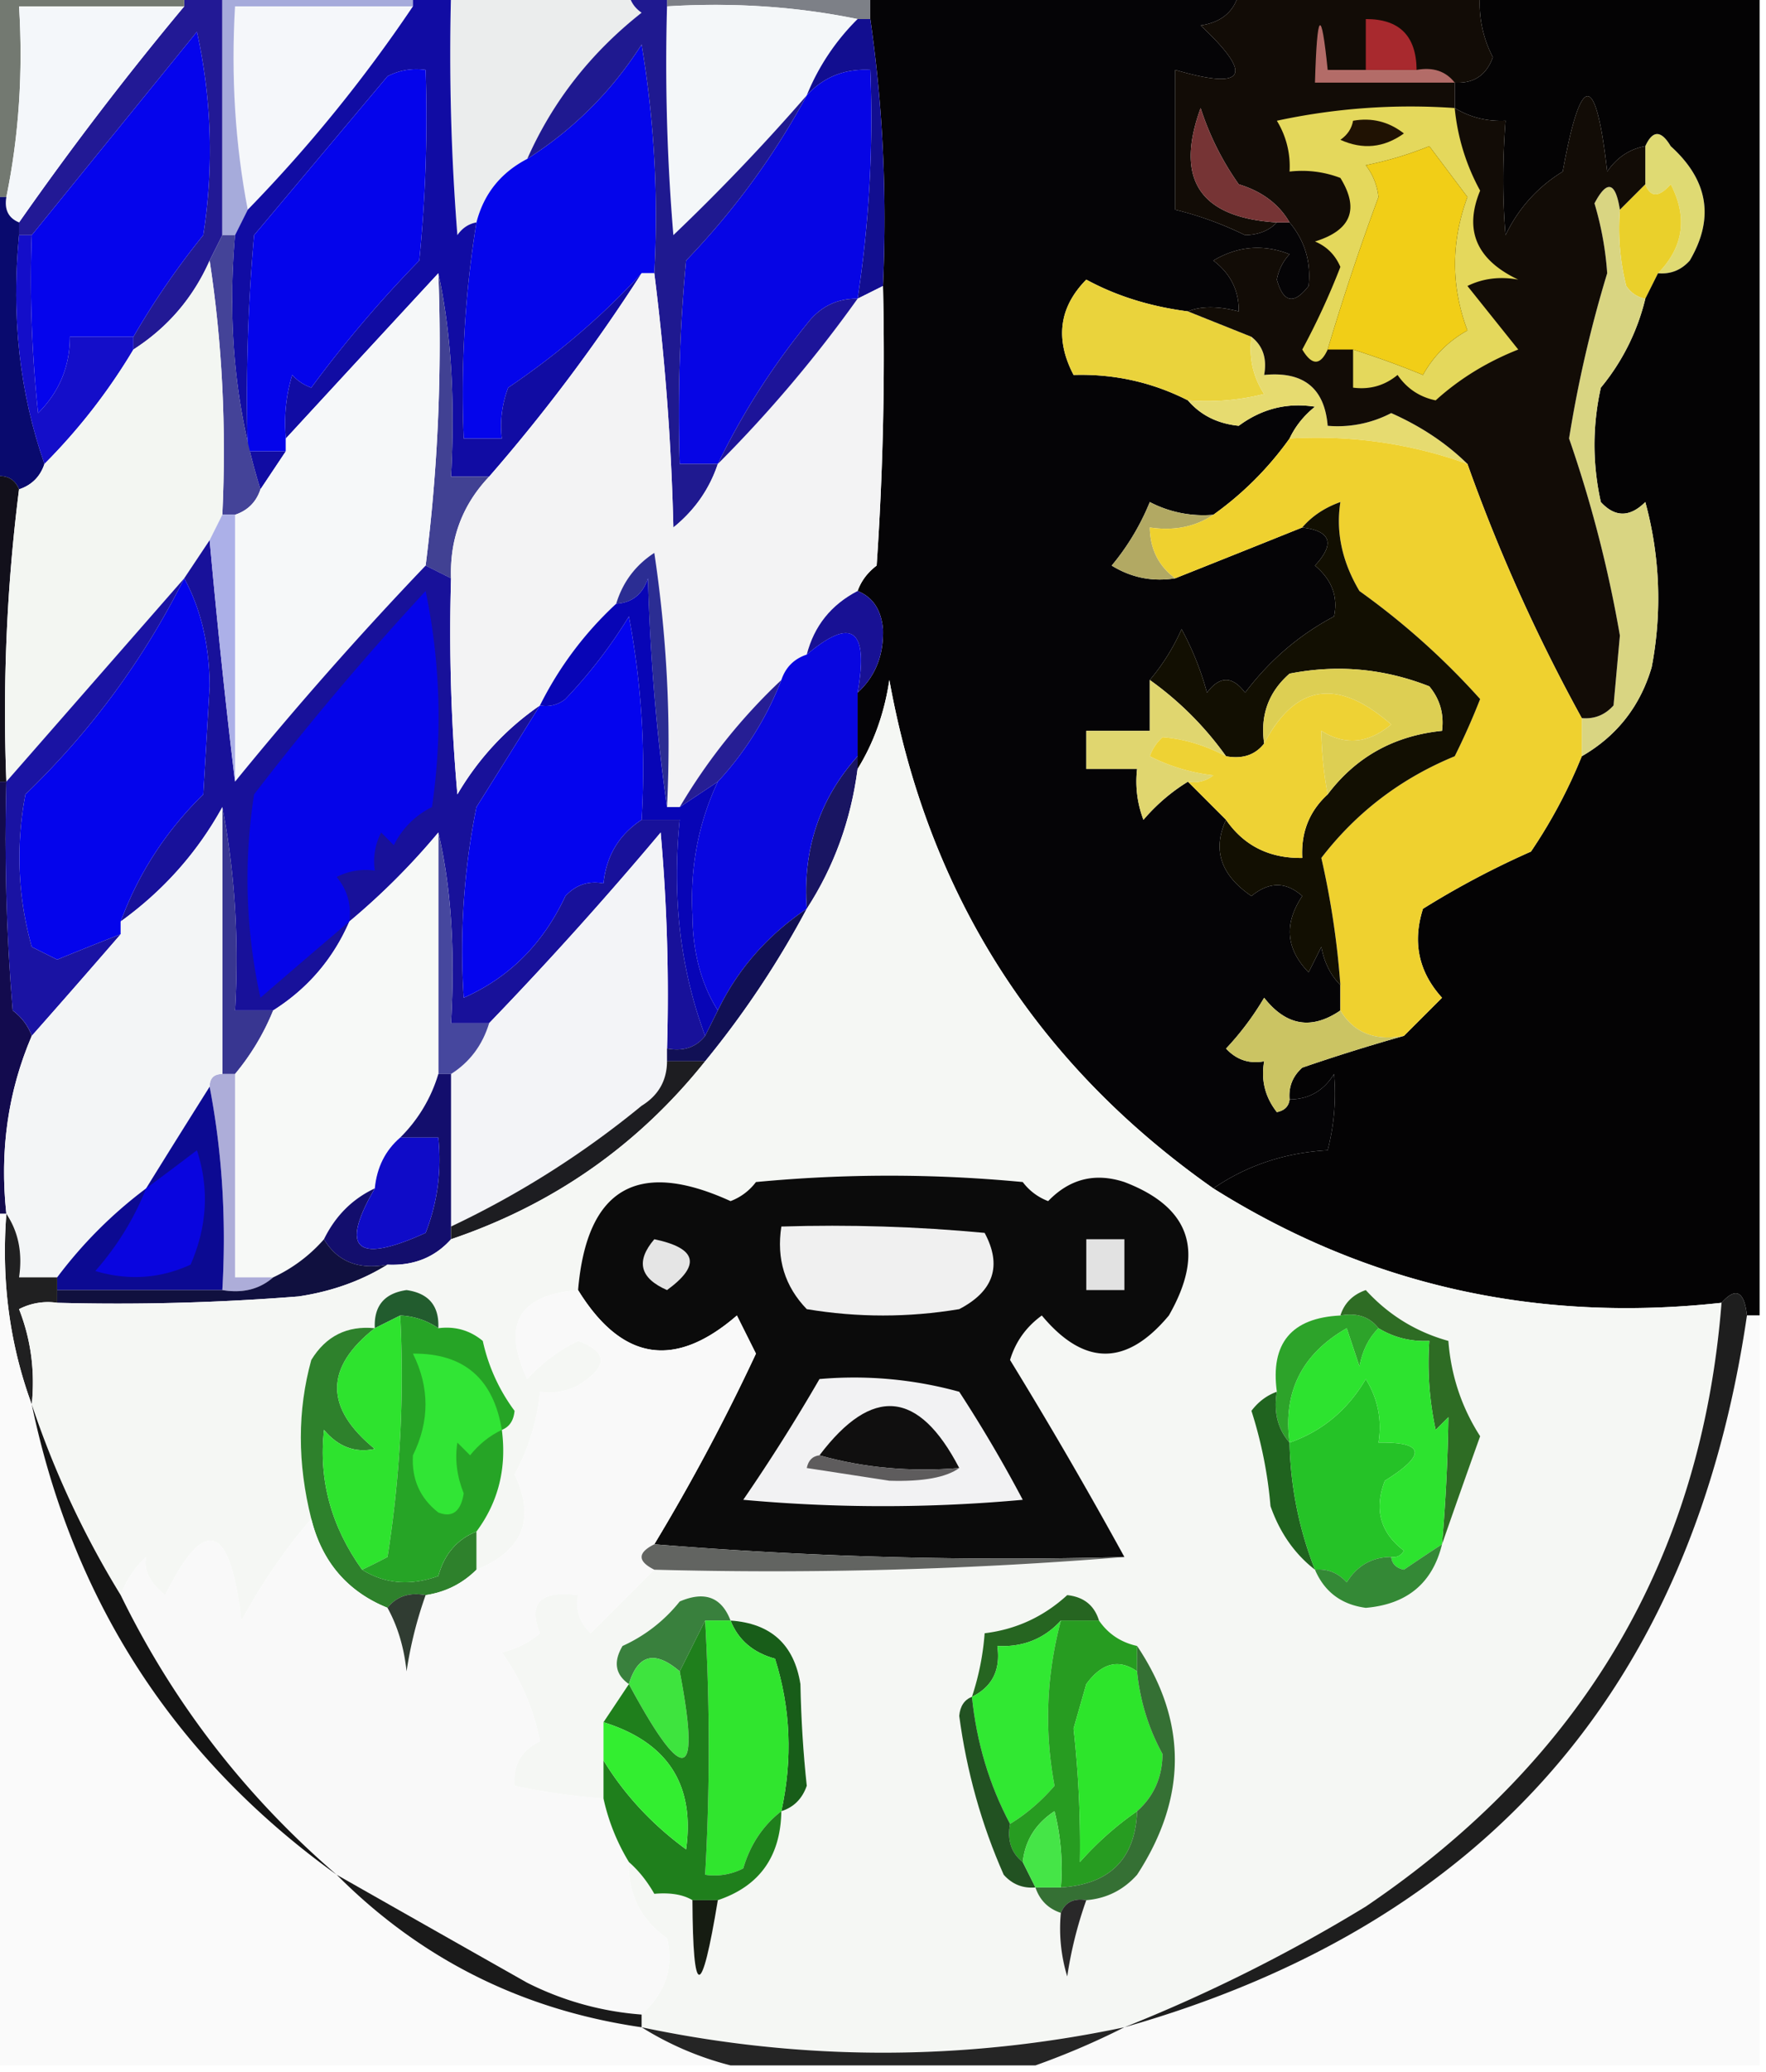 <svg xmlns="http://www.w3.org/2000/svg" width="139" height="163" style="shape-rendering:geometricPrecision;text-rendering:geometricPrecision;image-rendering:optimizeQuality;fill-rule:evenodd;clip-rule:evenodd"><path style="opacity:1" fill="#7d8087" d="M52.5.5v-1h16v2h-1c-4.805-.987-9.805-1.32-15-1z"/><path style="opacity:1" fill="#050406" d="M68.5-.5h29c-.38 1.431-1.38 2.264-3 2.5 4.214 3.953 3.547 5.12-2 3.5v11c1.867.455 3.7 1.122 5.5 2 1.07-.028 1.903-.361 2.5-1h1c1.203 1.442 1.703 3.11 1.5 5-1.156 1.493-1.99 1.326-2.5-.5a3.944 3.944 0 0 1 1-2c-2.079-.808-4.079-.641-6 .5 1.353 1.024 2.02 2.357 2 4-1.639-.426-2.972-.426-4 0-2.976-.384-5.642-1.217-8-2.5-2.14 2.174-2.474 4.674-1 7.5 3.192-.096 6.192.571 9 2 .996 1.165 2.33 1.832 4 2 1.823-1.345 3.823-1.845 6-1.5-.881.708-1.547 1.542-2 2.5a25.63 25.63 0 0 1-6 6 9.106 9.106 0 0 1-5-1 18.941 18.941 0 0 1-3 5c1.545.952 3.212 1.285 5 1a2776.26 2776.26 0 0 0 10-4c2.258.275 2.592 1.275 1 3 1.333 1.12 1.833 2.453 1.5 4-2.745 1.452-5.078 3.452-7 6-1-1.333-2-1.333-3 0a22.948 22.948 0 0 0-2-5 16.569 16.569 0 0 1-2.5 4v4h-5v3h4a8.434 8.434 0 0 0 .5 4 14.692 14.692 0 0 1 3.5-3l3 3c-1.089 2.351-.422 4.351 2 6 1.391-1.145 2.724-1.145 4 0-1.454 2.167-1.288 4.167.5 6l1-2c.232 1.237.732 2.237 1.5 3v2c-2.262 1.547-4.262 1.214-6-1a22.514 22.514 0 0 1-3 4c.825.886 1.825 1.219 3 1-.262 1.478.071 2.811 1 4 .607-.124.94-.457 1-1 1.517-.01 2.684-.677 3.5-2 .18 1.988.014 3.988-.5 6-3.355.19-6.355 1.19-9 3-13.951-9.799-22.451-23.132-25.5-40-.39 2.604-1.224 4.938-2.5 7v-6c1.398-1.277 2.064-2.943 2-5-.14-1.53-.806-2.53-2-3 .283-.79.783-1.456 1.5-2 .5-7.326.666-14.66.5-22 .325-7.187-.009-14.187-1-21v-2z"/><path style="opacity:1" fill="#f4f7f9" d="M52.5.5c5.195-.32 10.195.013 15 1a17.909 17.909 0 0 0-4 6 162.087 162.087 0 0 1-10.5 11c-.5-5.99-.666-11.99-.5-18z"/><path style="opacity:1" fill="#221995" d="M14.5-.5h3v19l-1 2c-1.3 2.932-3.3 5.266-6 7v-1a63.042 63.042 0 0 1 5.5-8 43.226 43.226 0 0 0-.5-16c-4.33 5.325-8.664 10.658-13 16h-1v-1a252.928 252.928 0 0 1 13-17v-1z"/><path style="opacity:1" fill="#737971" d="M-.5-.5h15v1h-13c.32 5.195-.013 10.195-1 15h-1v-16z"/><path style="opacity:1" fill="#f5f7fa" d="M32.5.5a114.542 114.542 0 0 1-13 16c-.988-5.14-1.321-10.474-1-16h14z"/><path style="opacity:1" fill="#ebeded" d="M35.5-.5h14c.11.617.444 1.117 1 1.5-4.002 3.155-7.002 6.988-9 11.5-2.087 1.085-3.42 2.751-4 5-.617.11-1.117.444-1.5 1a180.95 180.95 0 0 1-.5-19z"/><path style="opacity:1" fill="#f4f7fa" d="M14.5.5a252.928 252.928 0 0 0-13 17c-.838-.342-1.172-1.008-1-2 .987-4.805 1.32-9.805 1-15h13z"/><path style="opacity:1" fill="#a6abdb" d="M17.5-.5h15v1h-14c-.321 5.526.012 10.86 1 16l-1 2h-1v-19z"/><path style="opacity:1" fill="#120e90" d="M67.5 1.5h1c.991 6.813 1.325 13.813 1 21l-2 1a93.311 93.311 0 0 0 1-18c-2.014-.108-3.68.558-5 2a17.909 17.909 0 0 1 4-6z"/><path style="opacity:1" fill="#0605e5" d="M67.5 23.5c-1.643-.02-2.976.647-4 2a57.055 57.055 0 0 0-7 11h-3c-.166-5.344 0-10.677.5-16 3.796-3.95 6.963-8.283 9.5-13 1.32-1.442 2.986-2.108 5-2a93.311 93.311 0 0 1-1 18z"/><path style="opacity:1" fill="#dfda73" d="M130.5 21.5c2.012-2.067 2.346-4.4 1-7-.929 1.05-1.595 1.05-2 0v-3c.577-1.273 1.243-1.273 2 0 2.956 2.672 3.456 5.672 1.5 9-.671.752-1.504 1.086-2.5 1z"/><path style="opacity:1" fill="#0504ec" d="M10.5 26.5h-5c.002 2.33-.831 4.33-2.5 6a98.438 98.438 0 0 1-.5-14c4.336-5.342 8.67-10.675 13-16a43.226 43.226 0 0 1 .5 16 63.042 63.042 0 0 0-5.5 8z"/><path style="opacity:1" fill="#ead02b" d="M129.5 14.5c.405 1.05 1.071 1.05 2 0 1.346 2.6 1.012 4.933-1 7l-1 2c-.617-.11-1.117-.444-1.5-1a18.452 18.452 0 0 1-.5-6l2-2z"/><path style="opacity:1" fill="#040304" d="M116.5-.5h22v104h-1c-.211-1.924-.877-2.257-2-1-14.555 1.601-27.888-1.399-40-9 2.645-1.81 5.645-2.81 9-3 .514-2.012.68-4.012.5-6-.816 1.323-1.983 1.99-3.5 2-.086-.996.248-1.83 1-2.5a147.406 147.406 0 0 1 8-2.5l3-3c-1.839-2.027-2.339-4.36-1.5-7a67.78 67.78 0 0 1 8.5-4.5 40.404 40.404 0 0 0 4-7.5c2.76-1.594 4.593-3.928 5.5-7a28.717 28.717 0 0 0-.5-13c-1.22 1.211-2.387 1.211-3.5 0-.667-3-.667-6 0-9a17.339 17.339 0 0 0 3.5-7l1-2c.996.086 1.829-.248 2.5-1 1.956-3.328 1.456-6.328-1.5-9-.757-1.273-1.423-1.273-2 0-1.235.221-2.235.888-3 2-.891-7.907-2.058-7.907-3.5 0-1.979 1.214-3.479 2.881-4.5 5-.242-2.819-.242-5.819 0-9-1.459.067-2.792-.266-4-1v-2c1.495.085 2.495-.581 3-2a9.107 9.107 0 0 1-1-5z"/><path style="opacity:1" fill="#0405eb" d="M51.5 21.5h-1c-3.052 3.329-6.552 6.329-10.5 9a8.434 8.434 0 0 0-.5 4h-3a84.113 84.113 0 0 1 1-17c.58-2.249 1.913-3.915 4-5a29.154 29.154 0 0 0 9-9 81.872 81.872 0 0 1 1 18z"/><path style="opacity:1" fill="#110ca3" d="M32.5-.5h3c-.166 6.342 0 12.675.5 19 .383-.556.883-.89 1.5-1a84.113 84.113 0 0 0-1 17h3a8.434 8.434 0 0 1 .5-4c3.948-2.671 7.448-5.671 10.5-9a137.387 137.387 0 0 1-12 16h-3c.333-6.099 0-11.432-1-16-4.05 4.38-8.05 8.713-12 13-.16-1.7.006-3.366.5-5 .414.457.914.79 1.5 1a95.457 95.457 0 0 1 8.5-10c.5-4.989.666-9.989.5-15a4.932 4.932 0 0 0-3 .5L20 18.5c-.5 5.657-.666 11.324-.5 17h3l-2 3c-1.959-6.25-2.625-12.916-2-20l1-2a114.542 114.542 0 0 0 13-16v-1z"/><path style="opacity:1" fill="#0404eb" d="M22.5 34.5v1h-3c-.166-5.676 0-11.343.5-17L30.5 6a4.932 4.932 0 0 1 3-.5c.166 5.011 0 10.011-.5 15a95.457 95.457 0 0 0-8.5 10 3.646 3.646 0 0 1-1.5-1c-.494 1.634-.66 3.3-.5 5z"/><path style="opacity:1" fill="#444398" d="M17.5 18.5h1c-.625 7.084.041 13.75 2 20-.333 1-1 1.667-2 2h-1c.324-6.854-.01-13.521-1-20l1-2z"/><path style="opacity:1" fill="#1f1990" d="M49.5-.5h3v1c-.166 6.01 0 12.01.5 18a162.087 162.087 0 0 0 10.5-11c-2.537 4.717-5.704 9.05-9.5 13-.5 5.323-.666 10.656-.5 16h3c-.664 1.987-1.83 3.654-3.5 5a196.826 196.826 0 0 0-1.5-20 81.872 81.872 0 0 0-1-18 29.154 29.154 0 0 1-9 9c1.998-4.512 4.998-8.345 9-11.5-.556-.383-.89-.883-1-1.5z"/><path style="opacity:1" fill="#ead33c" d="m93.5 24.5 5 2c-.213 1.644.12 3.144 1 4.5a18.436 18.436 0 0 1-6 .5c-2.808-1.429-5.808-2.096-9-2-1.474-2.826-1.14-5.326 1-7.5 2.358 1.283 5.024 2.116 8 2.5z"/><path style="opacity:1" fill="#090a6e" d="M-.5 15.5h1c-.172.992.162 1.658 1 2v1c-.62 6.426.047 12.426 2 18-.333 1-1 1.667-2 2-.342-.838-1.008-1.172-2-1v-22z"/><path style="opacity:1" fill="#e6db70" d="M98.5 26.5c.904.709 1.237 1.709 1 3 3.088-.303 4.754 1.03 5 4a9.107 9.107 0 0 0 5-1c2.349 1.043 4.349 2.376 6 4-4.49-1.611-9.157-2.278-14-2 .453-.958 1.119-1.792 2-2.5-2.177-.345-4.177.155-6 1.5-1.67-.168-3.004-.835-4-2a18.436 18.436 0 0 0 6-.5c-.88-1.356-1.213-2.856-1-4.5z"/><path style="opacity:1" fill="#140ec9" d="M1.5 18.5h1c-.166 4.678 0 9.345.5 14 1.669-1.67 2.502-3.67 2.5-6h5v1a46.497 46.497 0 0 1-7 9c-1.953-5.574-2.62-11.574-2-18z"/><path style="opacity:1" fill="#d9d582" d="M127.5 16.5a18.452 18.452 0 0 0 .5 6c.383.556.883.89 1.5 1a17.339 17.339 0 0 1-3.5 7c-.667 3-.667 6 0 9 1.113 1.211 2.28 1.211 3.5 0a28.717 28.717 0 0 1 .5 13c-.907 3.072-2.74 5.406-5.5 7v-3c.996.086 1.829-.248 2.5-1l.5-5.5a98.5 98.5 0 0 0-4-15.5 97.243 97.243 0 0 1 3-13 25.16 25.16 0 0 0-1-5.5c.987-1.872 1.654-1.705 2 .5z"/><path style="opacity:1" fill="#414193" d="M38.5 37.5c-2.106 2.219-3.106 4.886-3 8l-2-1a139.234 139.234 0 0 0 1-23c1 4.568 1.333 9.901 1 16h3z"/><path style="opacity:1" fill="#120c06" d="M97.5-.5h19a9.107 9.107 0 0 0 1 5c-.505 1.419-1.505 2.085-3 2v2c1.208.734 2.541 1.067 4 1-.242 3.181-.242 6.181 0 9 1.021-2.119 2.521-3.786 4.5-5 1.442-7.907 2.609-7.907 3.5 0 .765-1.112 1.765-1.779 3-2v3l-2 2c-.346-2.205-1.013-2.372-2-.5a25.16 25.16 0 0 1 1 5.5 97.243 97.243 0 0 0-3 13 98.5 98.5 0 0 1 4 15.5l-.5 5.5c-.671.752-1.504 1.086-2.5 1a136.143 136.143 0 0 1-9-20c-1.651-1.624-3.651-2.957-6-4a9.107 9.107 0 0 1-5 1c-.246-2.97-1.912-4.303-5-4 .237-1.291-.096-2.291-1-3l-5-2c1.028-.426 2.361-.426 4 0 .02-1.643-.647-2.976-2-4 1.921-1.141 3.921-1.308 6-.5a3.944 3.944 0 0 0-1 2c.51 1.826 1.344 1.993 2.5.5.203-1.89-.297-3.558-1.5-5-.835-1.443-2.168-2.443-4-3a22.121 22.121 0 0 1-3-6c-2.05 5.626-.05 8.626 6 9-.597.639-1.43.972-2.5 1a27.217 27.217 0 0 0-5.5-2v-11c5.547 1.62 6.214.453 2-3.5 1.62-.236 2.62-1.069 3-2.5z"/><path style="opacity:1" fill="#e4d85c" d="M114.5 8.5a16.815 16.815 0 0 0 2 6.5c-1.289 3.11-.289 5.443 3 7-1.451-.263-2.784-.096-4 .5l4 5c-2.47.978-4.637 2.311-6.5 4-1.261-.26-2.261-.926-3-2-1.011.837-2.178 1.17-3.5 1v-3a71.93 71.93 0 0 1 5.5 2c.833-1.5 2-2.667 3.5-3.5-1.303-3.468-1.303-6.968 0-10.5l-3-4a28.043 28.043 0 0 1-5 1.5 4.932 4.932 0 0 1 1 2.5 192.975 192.975 0 0 0-4 12c-.577 1.273-1.243 1.273-2 0a57.202 57.202 0 0 0 3-6.5c-.405-.945-1.072-1.612-2-2 2.846-.88 3.513-2.546 2-5a8.435 8.435 0 0 0-4-.5 6.845 6.845 0 0 0-1-4 49.873 49.873 0 0 1 14-1z"/><path style="opacity:1" fill="#f1ce17" d="M106.5 27.5h-2a192.975 192.975 0 0 1 4-12 4.932 4.932 0 0 0-1-2.5 28.043 28.043 0 0 0 5-1.5l3 4c-1.303 3.532-1.303 7.032 0 10.5-1.5.833-2.667 2-3.5 3.5a71.93 71.93 0 0 0-5.5-2z"/><path style="opacity:1" fill="#763435" d="M101.5 17.5h-1c-6.05-.374-8.05-3.374-6-9a22.121 22.121 0 0 0 3 6c1.832.557 3.165 1.557 4 3z"/><path style="opacity:1" fill="#201203" d="M106.5 9.5c1.478-.262 2.811.071 4 1-1.574 1.13-3.241 1.297-5 .5.556-.383.889-.883 1-1.5z"/><path style="opacity:1" fill="#b36c68" d="M107.5 5.5h4c1.291-.237 2.291.096 3 1h-11c.164-5.667.497-6 1-1h3z"/><path style="opacity:1" fill="#a8292e" d="M111.5 5.5h-4v-4c2.642-.012 3.975 1.321 4 4z"/><path style="opacity:1" fill="#12101b" d="M-.5 37.5c.992-.172 1.658.162 2 1a139.237 139.237 0 0 0-1 23h-1v-24z"/><path style="opacity:1" fill="#f3f6f2" d="M16.5 20.5c.99 6.479 1.324 13.146 1 20l-1 2-2 3-14 16c-.299-7.753.034-15.42 1-23 1-.333 1.667-1 2-2a46.497 46.497 0 0 0 7-9c2.7-1.734 4.7-4.068 6-7z"/><path style="opacity:1" fill="#b2a963" d="M95.5 40.5c-1.419.951-3.085 1.285-5 1 .027 1.7.694 3.033 2 4-1.788.285-3.455-.048-5-1a18.941 18.941 0 0 0 3-5 9.106 9.106 0 0 0 5 1z"/><path style="opacity:1" fill="#efd12f" d="M101.5 34.5c4.843-.278 9.51.389 14 2a136.143 136.143 0 0 0 9 20v3a40.404 40.404 0 0 1-4 7.5 67.78 67.78 0 0 0-8.5 4.5c-.839 2.64-.339 4.973 1.5 7l-3 3c-2.281.423-3.948-.244-5-2v-2a66.24 66.24 0 0 0-1.5-10c2.763-3.591 6.263-6.258 10.5-8a54.48 54.48 0 0 0 2-4.5 58.221 58.221 0 0 0-9.5-8.5c-1.367-2.3-1.867-4.634-1.5-7-1.239.442-2.239 1.11-3 2a2776.26 2776.26 0 0 1-10 4c-1.306-.967-1.973-2.3-2-4 1.915.285 3.581-.049 5-1a25.63 25.63 0 0 0 6-6z"/><path style="opacity:1" fill="#f6f8f9" d="M34.5 21.5c.299 7.753-.034 15.42-1 23a285.116 285.116 0 0 0-15 17v-21c1-.333 1.667-1 2-2l2-3v-1c3.95-4.287 7.95-8.62 12-13z"/><path style="opacity:1" fill="#18119a" d="M16.5 42.5c.63 6.907 1.297 13.24 2 19a285.116 285.116 0 0 1 15-17l2 1c-.166 5.676 0 11.343.5 17 1.666-2.831 3.832-5.164 6.5-7a2314.92 2314.92 0 0 1-5 8 57.124 57.124 0 0 0-1 15c3.58-1.579 6.246-4.246 8-8 .825-.886 1.825-1.219 3-1 .221-2.164 1.221-3.83 3-5h3c-.617 6.098.05 11.765 2 17-.709.904-1.709 1.237-3 1 .166-5.676 0-11.343-.5-17a294.831 294.831 0 0 1-13.5 15h-3c.334-5.768 0-10.768-1-15a54.9 54.9 0 0 1-7 7c-1.28 2.947-3.28 5.28-6 7h-3c.321-5.526-.012-10.86-1-16-1.962 3.564-4.629 6.564-8 9 1.399-3.788 3.565-7.121 6.5-10l.5-8.5c-.02-3.252-.686-6.085-2-8.5l2-3z"/><path style="opacity:1" fill="#f3f3f4" d="M50.5 21.5h1a196.826 196.826 0 0 1 1.5 20c1.67-1.346 2.836-3.013 3.5-5a103.058 103.058 0 0 0 11-13l2-1c.166 7.34 0 14.674-.5 22-.717.544-1.217 1.21-1.5 2-2.087 1.085-3.42 2.751-4 5-1 .333-1.667 1-2 2a45.266 45.266 0 0 0-8 10h-1c.33-6.7-.003-13.367-1-20-1.484.967-2.484 2.3-3 4a27.683 27.683 0 0 0-6 8c-2.668 1.836-4.834 4.169-6.5 7-.5-5.657-.666-11.324-.5-17-.106-3.114.894-5.781 3-8a137.387 137.387 0 0 0 12-16z"/><path style="opacity:1" fill="#1d1499" d="M67.5 23.5a103.058 103.058 0 0 1-11 13 57.055 57.055 0 0 1 7-11c1.024-1.353 2.357-2.02 4-2z"/><path style="opacity:1" fill="#181194" d="M67.5 46.5c1.194.47 1.86 1.47 2 3 .064 2.057-.602 3.723-2 5 .892-5.007-.441-6.007-4-3 .58-2.249 1.913-3.915 4-5z"/><path style="opacity:1" fill="#120f02" d="M105.5 77.5c-.768-.763-1.268-1.763-1.5-3l-1 2c-1.788-1.833-1.954-3.833-.5-6-1.276-1.145-2.609-1.145-4 0-2.422-1.649-3.089-3.649-2-6 1.411 2.039 3.411 3.039 6 3-.108-2.014.558-3.68 2-5 2.228-2.95 5.228-4.616 9-5 .17-1.322-.163-2.489-1-3.5-3.572-1.405-7.239-1.738-11-1-1.655 1.444-2.322 3.278-2 5.5-.709.904-1.709 1.237-3 1a25.635 25.635 0 0 0-6-6 16.569 16.569 0 0 0 2.5-4 22.948 22.948 0 0 1 2 5c1-1.333 2-1.333 3 0 1.922-2.548 4.255-4.548 7-6 .333-1.547-.167-2.88-1.5-4 1.592-1.725 1.258-2.725-1-3 .761-.89 1.761-1.558 3-2-.367 2.366.133 4.7 1.5 7a58.221 58.221 0 0 1 9.5 8.5 54.48 54.48 0 0 1-2 4.5c-4.237 1.742-7.737 4.409-10.5 8a66.24 66.24 0 0 1 1.5 10z"/><path style="opacity:1" fill="#2b2d93" d="M52.5 63.5a159.338 159.338 0 0 1-1.5-18c-.417 1.256-1.25 1.923-2.5 2 .516-1.7 1.516-3.033 3-4 .997 6.633 1.33 13.3 1 20z"/><path style="opacity:1" fill="#acb0e8" d="M17.5 40.5h1v21a633.317 633.317 0 0 1-2-19l1-2z"/><path style="opacity:1" fill="#261e94" d="M61.5 53.5a25.063 25.063 0 0 1-5 8l-3 2a45.266 45.266 0 0 1 8-10z"/><path style="opacity:1" fill="#e0d66f" d="M90.5 53.5a25.635 25.635 0 0 1 6 6c-1.644-.866-3.31-1.366-5-1.5-.457.414-.79.914-1 1.5a14.73 14.73 0 0 0 5 1.5 2.428 2.428 0 0 1-2 .5c-1.294.79-2.46 1.79-3.5 3a8.434 8.434 0 0 1-.5-4h-4v-3h5v-4z"/><path style="opacity:1" fill="#eed234" d="M104.5 62.5c-1.442 1.32-2.108 2.986-2 5-2.589.039-4.589-.961-6-3l-3-3a2.428 2.428 0 0 0 2-.5 14.73 14.73 0 0 1-5-1.5 3.646 3.646 0 0 1 1-1.5c1.69.134 3.356.634 5 1.5 1.291.237 2.291-.096 3-1 2.455-4.687 5.789-5.187 10-1.5-1.798 1.505-3.632 1.672-5.5.5.019 1.608.185 3.274.5 5z"/><path style="opacity:1" fill="#ddcf53" d="M104.5 62.5a29.806 29.806 0 0 1-.5-5c1.868 1.172 3.702 1.005 5.5-.5-4.211-3.687-7.545-3.187-10 1.5-.322-2.222.345-4.056 2-5.5 3.761-.738 7.428-.405 11 1 .837 1.011 1.17 2.178 1 3.5-3.772.384-6.772 2.05-9 5z"/><path style="opacity:1" fill="#0404ec" d="M14.5 45.5c1.314 2.415 1.98 5.248 2 8.5l-.5 8.5c-2.935 2.879-5.101 6.212-6.5 10v1a325.84 325.84 0 0 0-5 2l-2-1c-1.1-3.942-1.267-7.942-.5-12 5.181-5.001 9.348-10.668 12.5-17z"/><path style="opacity:1" fill="#0504e9" d="M27.5 72.5a946.22 946.22 0 0 0-7 6 43.226 43.226 0 0 1-.5-16 228.956 228.956 0 0 1 13.5-16 48.728 48.728 0 0 1 .5 17 6.541 6.541 0 0 0-3 3l-1-1a4.932 4.932 0 0 0-.5 3 4.932 4.932 0 0 0-3 .5c.837 1.011 1.17 2.178 1 3.5z"/><path style="opacity:1" fill="#191562" d="M67.5 59.5v1c-.525 4.033-1.858 7.7-4 11-.34-4.633.994-8.633 4-12z"/><path style="opacity:1" fill="#0404ee" d="M50.5 64.5c-1.779 1.17-2.779 2.836-3 5-1.175-.219-2.175.114-3 1-1.754 3.754-4.42 6.421-8 8a57.124 57.124 0 0 1 1-15 2314.92 2314.92 0 0 0 5-8 2.428 2.428 0 0 0 2-.5 38.43 38.43 0 0 0 5-6.5 64.875 64.875 0 0 1 1 16z"/><path style="opacity:1" fill="#0806e0" d="M67.5 54.5v5c-3.006 3.367-4.34 7.367-4 12-3.106 2.098-5.44 4.765-7 8-1.309-2.07-1.975-4.57-2-7.5-.194-3.76.473-7.26 2-10.5a25.063 25.063 0 0 0 5-8c.333-1 1-1.667 2-2 3.559-3.007 4.892-2.007 4 3z"/><path style="opacity:1" fill="#0805b6" d="M52.5 63.5h1l3-2c-1.527 3.24-2.194 6.74-2 10.5.025 2.93.691 5.43 2 7.5l-1 2c-1.95-5.235-2.617-10.902-2-17h-3a64.875 64.875 0 0 0-1-16 38.43 38.43 0 0 1-5 6.5 2.428 2.428 0 0 1-2 .5 27.683 27.683 0 0 1 6-8c1.25-.077 2.083-.744 2.5-2 .172 6.18.672 12.18 1.5 18z"/><path style="opacity:1" fill="#130b4e" d="M-.5 61.5h1c-.166 6.01 0 12.01.5 18 .717.544 1.217 1.21 1.5 2-1.871 4.366-2.538 9.033-2 14h-1v-34z"/><path style="opacity:1" fill="#1a13a3" d="M14.5 45.5c-3.152 6.332-7.319 11.999-12.5 17-.767 4.058-.6 8.058.5 12l2 1a325.84 325.84 0 0 1 5-2 975.952 975.952 0 0 1-7 8c-.283-.79-.783-1.456-1.5-2-.5-5.99-.666-11.99-.5-18l14-16z"/><path style="opacity:1" fill="#f3f4f7" d="M52.5 82.5v1c-.01 1.517-.677 2.684-2 3.5a72.436 72.436 0 0 1-15 9.5v-12c1.474-.936 2.474-2.27 3-4a294.831 294.831 0 0 0 13.5-15c.5 5.657.666 11.324.5 17z"/><path style="opacity:1" fill="#383691" d="M17.5 63.5c.988 5.14 1.321 10.474 1 16h3a18.941 18.941 0 0 1-3 5h-1v-21z"/><path style="opacity:1" fill="#46479e" d="M38.5 80.5c-.526 1.73-1.526 3.064-3 4h-1v-19c1 4.232 1.334 9.232 1 15h3z"/><path style="opacity:1" fill="#111055" d="M63.5 71.5a73.332 73.332 0 0 1-8 12h-3v-1c1.291.237 2.291-.096 3-1l1-2c1.56-3.235 3.894-5.902 7-8z"/><path style="opacity:1" fill="#cbc463" d="M105.5 79.5c1.052 1.756 2.719 2.423 5 2a147.406 147.406 0 0 0-8 2.5c-.752.67-1.086 1.504-1 2.5-.06.543-.393.876-1 1-.929-1.189-1.262-2.522-1-4-1.175.219-2.175-.114-3-1a22.514 22.514 0 0 0 3-4c1.738 2.214 3.738 2.547 6 1z"/><path style="opacity:1" fill="#f7f9f7" d="M34.5 65.5v19a11.741 11.741 0 0 1-3 5c-1.174 1.014-1.84 2.347-2 4-1.764.826-3.098 2.16-4 4a12.066 12.066 0 0 1-4 3h-3v-16a18.941 18.941 0 0 0 3-5c2.72-1.72 4.72-4.053 6-7a54.9 54.9 0 0 0 7-7z"/><path style="opacity:1" fill="#adadd9" d="M16.5 85.5c0-.667.333-1 1-1h1v16h3c-1.068.934-2.401 1.268-4 1 .321-5.526-.012-10.86-1-16z"/><path style="opacity:1" fill="#130e6d" d="M34.5 84.5h1v13c-1.28 1.431-2.947 2.098-5 2-2.281.423-3.948-.244-5-2 .902-1.84 2.236-3.174 4-4-2.79 4.812-1.457 5.979 4 3.5.935-2.38 1.268-4.88 1-7.5h-3a11.741 11.741 0 0 0 3-5z"/><path style="opacity:1" fill="#0f0bc8" d="M31.5 89.5h3c.268 2.62-.065 5.12-1 7.5-5.457 2.479-6.79 1.312-4-3.5.16-1.653.826-2.986 2-4z"/><path style="opacity:1" fill="#1d1d21" d="M52.5 83.5h3c-5.278 6.606-11.945 11.272-20 14v-1a72.436 72.436 0 0 0 15-9.5c1.323-.816 1.99-1.983 2-3.5z"/><path style="opacity:1" fill="#f3f5f6" d="M17.5 63.5v21c-.667 0-1 .333-1 1-1.693 2.684-3.36 5.35-5 8a34.823 34.823 0 0 0-7 7h-3c.284-1.915-.049-3.581-1-5-.538-4.967.129-9.634 2-14a975.952 975.952 0 0 0 7-8v-1c3.371-2.436 6.038-5.436 8-9z"/><path style="opacity:1" fill="#0c0a92" d="M16.5 85.5c.988 5.14 1.321 10.474 1 16h-13v-1a34.823 34.823 0 0 1 7-7c1.64-2.65 3.307-5.316 5-8z"/><path style="opacity:1" fill="#0905df" d="M11.5 93.5a493.061 493.061 0 0 0 4-3c.976 2.997.81 5.997-.5 9-2.4 1.102-4.9 1.269-7.5.5 1.732-1.972 3.065-4.139 4-6.5z"/><path style="opacity:1" fill="#202021" d="M.5 95.5c.951 1.419 1.284 3.085 1 5h3v2a4.934 4.934 0 0 0-3 .5c.935 2.381 1.268 4.881 1 7.5-1.738-4.717-2.404-9.717-2-15z"/><path style="opacity:1" fill="#10103f" d="M25.5 97.5c1.052 1.756 2.719 2.423 5 2-2.063 1.276-4.396 2.11-7 2.5-6.325.5-12.658.666-19 .5v-1h13c1.599.268 2.932-.066 4-1a12.066 12.066 0 0 0 4-3z"/><path style="opacity:1" fill="#f5f7f4" d="M95.5 93.5c12.112 7.601 25.445 10.601 40 9-1.586 20.109-10.919 35.942-28 47.5a126.322 126.322 0 0 1-19 9.5c-12.665 2.667-25.332 2.667-38 0v-1c1.899-1.753 2.565-3.753 2-6-2.059-1.451-3.059-3.451-3-6 .767.672 1.434 1.505 2 2.5 1.269-.109 2.269.058 3 .5.043 7.827.71 7.827 2 0 3.273-1.096 4.94-3.429 5-7 .978-.311 1.645-.978 2-2a91.485 91.485 0 0 1-.5-8c-.493-3.115-2.326-4.781-5.5-5-.704-1.844-2.037-2.344-4-1.5a12.135 12.135 0 0 1-4.5 3.5c-.74 1.249-.574 2.249.5 3l-2 3v6a51.56 51.56 0 0 1-7-1c-.14-1.624.527-2.79 2-3.5a17.958 17.958 0 0 0-3-7 6.802 6.802 0 0 0 3-1.5c-.962-2.383.038-3.383 3-3-.219 1.175.114 2.175 1 3l5-5a342.787 342.787 0 0 0 37-1 370.443 370.443 0 0 0-9-15.5c.43-1.434 1.264-2.601 2.5-3.5 3.333 4 6.667 4 10 0 2.874-5.013 1.708-8.513-3.5-10.5-2.309-.756-4.309-.256-6 1.5a4.452 4.452 0 0 1-2-1.5c-7-.667-14-.667-21 0a4.452 4.452 0 0 1-2 1.5c-7.322-3.34-11.322-1.006-12 7-4.681.376-6.015 2.709-4 7a13.055 13.055 0 0 1 4-3c2.372.863 2.372 2.029 0 3.5a4.934 4.934 0 0 1-3 .5 16.815 16.815 0 0 1-2 6.5c1.666 3.507.666 6.007-3 7.5v-3c1.726-2.32 2.393-4.987 2-8 .597-.235.93-.735 1-1.5a14.317 14.317 0 0 1-2.5-5.5c-1.011-.837-2.178-1.17-3.5-1 .082-1.752-.75-2.752-2.5-3-1.75.248-2.582 1.248-2.5 3-2.18-.216-3.847.617-5 2.5-1.096 3.972-1.096 8.139 0 12.5-2.035 2.36-3.868 5.027-5.5 8-.872-7.662-2.872-8.328-6-2-1.204-.971-1.704-1.971-1.5-3a7.468 7.468 0 0 0-2 3 72.34 72.34 0 0 1-7-15c.268-2.619-.065-5.119-1-7.5a4.934 4.934 0 0 1 3-.5c6.342.166 12.675 0 19-.5 2.604-.39 4.938-1.224 7-2.5 2.053.098 3.72-.569 5-2 8.055-2.728 14.722-7.394 20-14a73.332 73.332 0 0 0 8-12c2.142-3.3 3.475-6.967 4-11 1.276-2.063 2.11-4.396 2.5-7 3.049 16.868 11.549 30.201 25.5 40z"/><path style="opacity:1" fill="#2da32a" d="M105.5 103.5c1.291-.237 2.291.096 3 1-.768.763-1.268 1.763-1.5 3l-1-3c-3.534 2.022-5.034 5.022-4.5 9-.934-1.068-1.268-2.401-1-4-.52-3.814 1.147-5.814 5-6z"/><path style="opacity:1" fill="#225c2e" d="M34.5 104.5a5.727 5.727 0 0 0-3-1l-2 1c-.082-1.752.75-2.752 2.5-3 1.75.248 2.582 1.248 2.5 3z"/><path style="opacity:1" fill="#0b0b0b" d="M88.5 122.5a342.787 342.787 0 0 1-37-1 160.344 160.344 0 0 0 8-15l-1.5-3c-4.895 4.238-9.061 3.571-12.5-2 .678-8.006 4.678-10.34 12-7a4.452 4.452 0 0 0 2-1.5c7-.667 14-.667 21 0a4.452 4.452 0 0 0 2 1.5c1.691-1.756 3.691-2.256 6-1.5 5.208 1.987 6.374 5.487 3.5 10.5-3.333 4-6.667 4-10 0-1.236.899-2.07 2.066-2.5 3.5a370.443 370.443 0 0 1 9 15.5z"/><path style="opacity:1" fill="#e5e5e5" d="M51.5 97.5c3.36.703 3.694 2.037 1 4-2.142-.937-2.476-2.27-1-4z"/><path style="opacity:1" fill="#e2e2e2" d="M85.5 97.5h3v4h-3v-4z"/><path style="opacity:1" fill="#f0f0f0" d="M61.5 96.5c5.344-.166 10.677 0 16 .5 1.385 2.585.718 4.585-2 6-4 .667-8 .667-12 0-1.729-1.789-2.396-3.956-2-6.5z"/><path style="opacity:1" fill="#f2f2f3" d="M64.5 108.5a31.117 31.117 0 0 1 11 1 107.77 107.77 0 0 1 5 8.5 121.19 121.19 0 0 1-22 0 145.18 145.18 0 0 0 6-9.5z"/><path style="opacity:1" fill="#100f0f" d="M75.5 115.5c-3.871.315-7.538-.018-11-1 4.143-5.478 7.81-5.145 11 1z"/><path style="opacity:1" fill="#2e6c24" d="M113.5 121.5c.288-3.366.454-6.7.5-10l-1 1a24.935 24.935 0 0 1-.5-7c-1.459.067-2.792-.266-4-1-.709-.904-1.709-1.237-3-1 .311-.978.978-1.645 2-2 1.791 1.96 3.957 3.293 6.5 4 .21 2.734 1.044 5.234 2.5 7.5a1008.337 1008.337 0 0 0-3 8.5z"/><path style="opacity:1" fill="#2e812c" d="M29.5 104.5c-3.953 3.104-3.953 6.271 0 9.5-1.547.333-2.88-.167-4-1.5-.43 3.943.57 7.609 3 11 1.788 1.122 3.788 1.289 6 .5.474-1.729 1.474-2.895 3-3.5v3c-1.105 1.1-2.438 1.767-4 2-1.291-.237-2.291.096-3 1-3.152-1.279-5.152-3.612-6-7-1.096-4.361-1.096-8.528 0-12.5 1.153-1.883 2.82-2.716 5-2.5z"/><path style="opacity:1" fill="#5e5c5d" d="M64.5 114.5c3.462.982 7.129 1.315 11 1-1.031.746-2.864 1.08-5.5 1l-6.5-1c.124-.607.457-.94 1-1z"/><path style="opacity:1" fill="#2ee32e" d="M31.5 103.5a91.123 91.123 0 0 1-1 19c-.683.363-1.35.696-2 1-2.43-3.391-3.43-7.057-3-11 1.12 1.333 2.453 1.833 4 1.5-3.953-3.229-3.953-6.396 0-9.5l2-1z"/><path style="opacity:1" fill="#fafafa" d="M-.5 95.5h1c-.404 5.283.262 10.283 2 15 3.242 15.501 11.242 27.834 24 37 6.611 6.639 14.611 10.639 24 12a24.618 24.618 0 0 0 7 3h-58v-67z"/><path style="opacity:1" fill="#20631f" d="M100.5 109.5c-.268 1.599.066 2.932 1 4a28.789 28.789 0 0 0 2 10c-1.597-1.237-2.763-2.904-3.5-5a33.995 33.995 0 0 0-1.5-7.5c.544-.717 1.21-1.217 2-1.5z"/><path style="opacity:1" fill="#26a426" d="M31.5 103.5a5.727 5.727 0 0 1 3 1c1.322-.17 2.489.163 3.5 1a14.317 14.317 0 0 0 2.5 5.5c-.07.765-.403 1.265-1 1.5.393 3.013-.274 5.68-2 8-1.526.605-2.526 1.771-3 3.5-2.212.789-4.212.622-6-.5.65-.304 1.317-.637 2-1a91.123 91.123 0 0 0 1-19z"/><path style="opacity:1" fill="#31e535" d="M39.5 112.5c-.958.453-1.792 1.119-2.5 2l-1-1c-.21 1.303-.043 2.636.5 4-.233 1.432-.9 1.932-2 1.5-1.444-1.126-2.11-2.626-2-4.5 1.322-2.679 1.322-5.346 0-8 4-.041 6.333 1.959 7 6z"/><path style="opacity:1" fill="#25c227" d="M109.5 122.5c-1.517.011-2.684.677-3.5 2-.671-.752-1.504-1.086-2.5-1a28.789 28.789 0 0 1-2-10c2.569-.896 4.569-2.562 6-5 .952 1.545 1.285 3.212 1 5 3.633-.057 3.8.943.5 3-.863 2.249-.363 4.082 1.5 5.5-.228.399-.562.565-1 .5z"/><path style="opacity:1" fill="#2de32f" d="M108.5 104.5c1.208.734 2.541 1.067 4 1-.163 2.357.003 4.69.5 7l1-1a140.21 140.21 0 0 1-.5 10c-.982.641-1.982 1.307-3 2-.607-.124-.94-.457-1-1 .438.065.772-.101 1-.5-1.863-1.418-2.363-3.251-1.5-5.5 3.3-2.057 3.133-3.057-.5-3 .285-1.788-.048-3.455-1-5-1.431 2.438-3.431 4.104-6 5-.534-3.978.966-6.978 4.5-9l1 3c.232-1.237.732-2.237 1.5-3z"/><path style="opacity:1" fill="#f9f9f9" d="M45.5 101.5c3.439 5.571 7.605 6.238 12.5 2l1.5 3a160.344 160.344 0 0 1-8 15c-1.333.667-1.333 1.333 0 2l-5 5c-.886-.825-1.219-1.825-1-3-2.962-.383-3.962.617-3 3a6.802 6.802 0 0 1-3 1.5 17.958 17.958 0 0 1 3 7c-1.473.71-2.14 1.876-2 3.5a51.56 51.56 0 0 0 7 1 16.331 16.331 0 0 0 2 5c-.059 2.549.941 4.549 3 6 .565 2.247-.101 4.247-2 6a23.907 23.907 0 0 1-9-2.5 8204.826 8204.826 0 0 1-15-8.5c-7.197-6.191-12.864-13.525-17-22a7.468 7.468 0 0 1 2-3c-.204 1.029.296 2.029 1.5 3 3.128-6.328 5.128-5.662 6 2 1.632-2.973 3.465-5.64 5.5-8 .848 3.388 2.848 5.721 6 7 .802 1.452 1.302 3.118 1.5 5a31.94 31.94 0 0 1 1.5-6c1.562-.233 2.895-.9 4-2 3.666-1.493 4.666-3.993 3-7.5a16.815 16.815 0 0 0 2-6.5 4.934 4.934 0 0 0 3-.5c2.372-1.471 2.372-2.637 0-3.5a13.055 13.055 0 0 0-4 3c-2.015-4.291-.681-6.624 4-7z"/><path style="opacity:1" fill="#626461" d="M51.5 121.5a342.787 342.787 0 0 0 37 1 342.787 342.787 0 0 1-37 1c-1.333-.667-1.333-1.333 0-2z"/><path style="opacity:1" fill="#348936" d="M113.5 121.5c-.746 3.055-2.746 4.722-6 5-1.917-.254-3.251-1.254-4-3 .996-.086 1.829.248 2.5 1 .816-1.323 1.983-1.989 3.5-2 .06.543.393.876 1 1a185.977 185.977 0 0 1 3-2z"/><path style="opacity:1" fill="#fafafa" d="M137.5 103.5h1v59h-57a60.416 60.416 0 0 0 7-3c28.378-8.07 44.712-26.737 49-56z"/><path style="opacity:1" fill="#303c32" d="M30.5 126.5c.709-.904 1.709-1.237 3-1a31.94 31.94 0 0 0-1.5 6c-.198-1.882-.698-3.548-1.5-5z"/><path style="opacity:1" fill="#185d19" d="M57.5 127.5c3.174.219 5.007 1.885 5.5 5 .056 2.767.222 5.433.5 8-.355 1.022-1.022 1.689-2 2 .896-4.113.73-8.113-.5-12-1.729-.474-2.895-1.474-3.5-3z"/><path style="opacity:1" fill="#266521" d="M86.5 127.5h-3c-1.32 1.442-2.986 2.108-5 2 .27 1.88-.396 3.213-2 4a20.676 20.676 0 0 0 1-5c2.473-.299 4.64-1.299 6.5-3 1.301.139 2.134.805 2.5 2z"/><path style="opacity:1" fill="#39803d" d="M57.5 127.5h-2l-2 4c-1.956-1.675-3.29-1.342-4 1-1.074-.751-1.24-1.751-.5-3a12.135 12.135 0 0 0 4.5-3.5c1.963-.844 3.296-.344 4 1.5z"/><path style="opacity:1" fill="#3ee43e" d="M53.5 131.5c1.672 8.722.339 9.055-4 1 .71-2.342 2.044-2.675 4-1z"/><path style="opacity:1" fill="#30e52e" d="M55.5 127.5h2c.605 1.526 1.771 2.526 3.5 3 1.23 3.887 1.396 7.887.5 12-1.447 1.122-2.447 2.622-3 4.5a4.934 4.934 0 0 1-3 .5 174.55 174.55 0 0 0 0-20z"/><path style="opacity:1" fill="#31e832" d="M83.5 127.5c-1.146 4.325-1.313 8.658-.5 13a14.696 14.696 0 0 1-3.5 3c-1.632-3.069-2.632-6.403-3-10 1.604-.787 2.27-2.12 2-4 2.014.108 3.68-.558 5-2z"/><path style="opacity:1" fill="#1f7f1c" d="M55.5 127.5a174.55 174.55 0 0 1 0 20 4.934 4.934 0 0 0 3-.5c.553-1.878 1.553-3.378 3-4.5-.06 3.571-1.727 5.904-5 7h-2c-.731-.442-1.731-.609-3-.5-.566-.995-1.233-1.828-2-2.5a16.331 16.331 0 0 1-2-5v-3c1.65 2.701 3.816 5.035 6.5 7 .706-5.099-1.46-8.433-6.5-10l2-3c4.339 8.055 5.672 7.722 4-1l2-4z"/><path style="opacity:1" fill="#279c21" d="M83.5 127.5h3c.722 1.051 1.722 1.718 3 2v2c-1.44-1.009-2.772-.676-4 1l-1 3.5a83.34 83.34 0 0 1 .5 10.5 25.154 25.154 0 0 1 4.5-4c-.146 3.757-2.146 5.757-6 6a18.437 18.437 0 0 0-.5-6c-1.481.971-2.315 2.304-2.5 4-.904-.709-1.237-1.709-1-3 1.294-.79 2.46-1.79 3.5-3-.813-4.342-.646-8.675.5-13z"/><path style="opacity:1" fill="#33ee30" d="M47.5 135.5c5.04 1.567 7.206 4.901 6.5 10-2.684-1.965-4.85-4.299-6.5-7v-3z"/><path style="opacity:1" fill="#141414" d="M2.5 110.5a72.34 72.34 0 0 0 7 15c4.136 8.475 9.803 15.809 17 22-12.758-9.166-20.758-21.499-24-37z"/><path style="opacity:1" fill="#2de52b" d="M89.5 131.5a16.815 16.815 0 0 0 2 6.5c-.019 1.833-.685 3.333-2 4.5a25.154 25.154 0 0 0-4.5 4 83.34 83.34 0 0 0-.5-10.5l1-3.5c1.228-1.676 2.56-2.009 4-1z"/><path style="opacity:1" fill="#357034" d="M89.5 129.5c3.96 5.913 3.96 11.913 0 18-1.077 1.205-2.41 1.872-4 2-.992-.172-1.658.162-2 1-1-.333-1.667-1-2-2h2c3.854-.243 5.854-2.243 6-6 1.315-1.167 1.981-2.667 2-4.5a16.815 16.815 0 0 1-2-6.5v-2z"/><path style="opacity:1" fill="#1e1e1e" d="M135.5 102.5c1.123-1.257 1.789-.924 2 1-4.288 29.263-20.622 47.93-49 56a126.322 126.322 0 0 0 19-9.5c17.081-11.558 26.414-27.391 28-47.5z"/><path style="opacity:1" fill="#225222" d="M76.5 133.5c.368 3.597 1.368 6.931 3 10-.237 1.291.096 2.291 1 3l1 2c-.996.086-1.83-.248-2.5-1-1.747-3.949-2.914-8.116-3.5-12.5.07-.765.403-1.265 1-1.5z"/><path style="opacity:1" fill="#45e547" d="M83.5 148.5h-2l-1-2c.185-1.696 1.019-3.029 2.5-4 .496 1.973.662 3.973.5 6z"/><path style="opacity:1" fill="#161c12" d="M54.5 149.5h2c-1.29 7.827-1.957 7.827-2 0z"/><path style="opacity:1" fill="#292829" d="M85.5 149.5a31.94 31.94 0 0 0-1.5 6 12.935 12.935 0 0 1-.5-5c.342-.838 1.008-1.172 2-1z"/><path style="opacity:1" fill="#1a1a1a" d="M26.5 147.5c4.945 2.809 9.945 5.643 15 8.5a23.907 23.907 0 0 0 9 2.5v1c-9.389-1.361-17.389-5.361-24-12z"/><path style="opacity:1" fill="#252525" d="M50.5 159.5c12.668 2.667 25.335 2.667 38 0a60.416 60.416 0 0 1-7 3h-24a24.618 24.618 0 0 1-7-3z"/></svg>